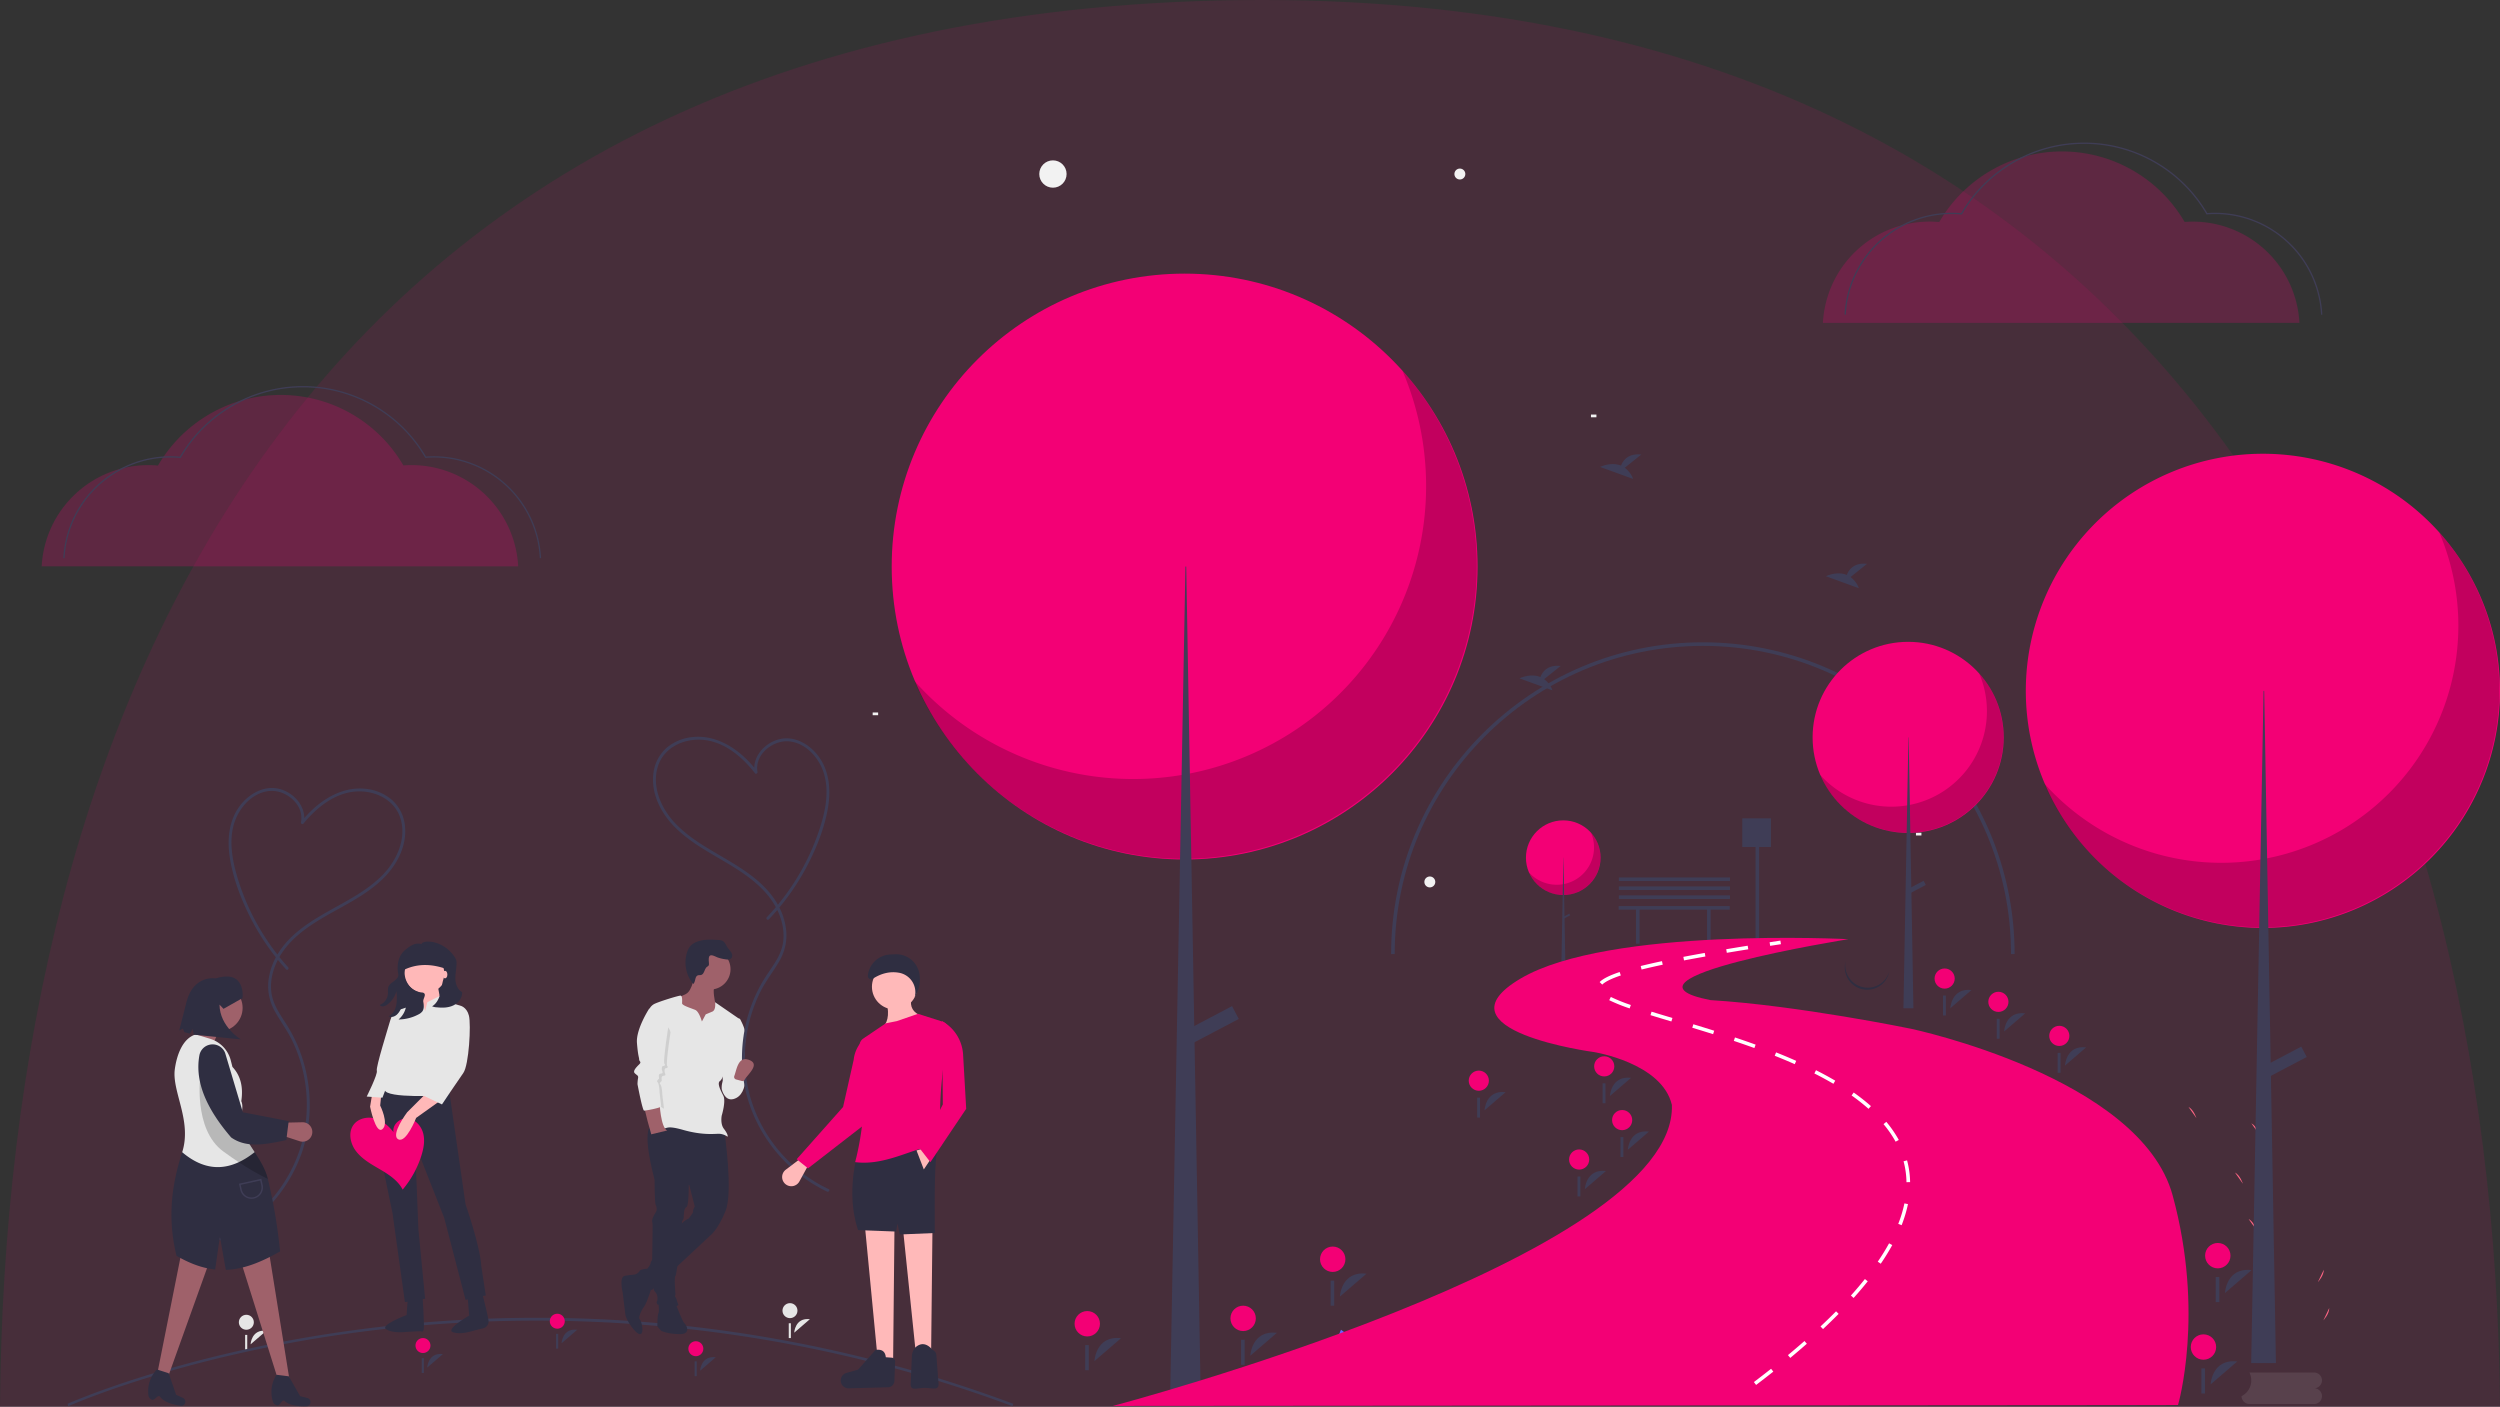 <svg xmlns="http://www.w3.org/2000/svg" xmlns:xlink="http://www.w3.org/1999/xlink" width="1920" height="1080.435" viewBox="0 0 1920 1080.435"><rect x="0" y="0" width="1920" height="1080.435" fill="#333333" stroke="none"/><defs><style>.a,.g,.q{fill:#f30075;}.a{opacity:0.104;}.b,.d{fill:#f2f2f2;}.c{fill:#6c63ff;}.d,.n{opacity:0.1;}.e{fill:#3f3d56;}.f{fill:#ff6584;}.h{opacity:0.2;}.i{fill:#fff;}.j{fill:#2f2e41;}.k{fill:#e6e6e6;}.l{fill:#9f616a;}.m{fill:#ffb8b8;}.o{fill:url(#a);}.p{fill:#ffb9b9;}.q{opacity:0.225;}.r{fill:none;stroke:#3f3d56;stroke-miterlimit:10;}</style><linearGradient id="a" x1="1.555" y1="0.802" x2="1.555" y2="-0.189" gradientUnits="objectBoundingBox"><stop offset="0" stop-color="#86007f"/><stop offset="0.2" stop-color="#0200f7"/><stop offset="0.4" stop-color="#02811a"/><stop offset="0.6" stop-color="#feff42"/><stop offset="0.8" stop-color="#ffa42b"/><stop offset="1" stop-color="#fa061c"/></linearGradient></defs><g transform="translate(0 -0.001)"><path class="a" d="M1045.854,123.7C323.728,132.115,97.1,669.584,93.025,1204.045h1920C2008.953,669.584,1767.978,115.294,1045.854,123.7Z" transform="translate(-93.025 -123.609)"/><g transform="translate(147 -102.313)"><circle class="b" cx="10.496" cy="10.496" r="10.496" transform="translate(651.156 225.472)"/><circle class="b" cx="4.198" cy="4.198" r="4.198" transform="translate(946.908 775.449)"/><circle class="b" cx="4.198" cy="4.198" r="4.198" transform="translate(1489.941 573.931)"/><circle class="b" cx="4.198" cy="4.198" r="4.198" transform="translate(831.546 534.047)"/><circle class="b" cx="4.198" cy="4.198" r="4.198" transform="translate(969.981 231.77)"/><rect class="b" width="4.198" height="2.099" transform="translate(523.214 649.5)"/><rect class="b" width="4.198" height="2.099" transform="translate(1324.462 741.863)"/><rect class="b" width="4.198" height="2.099" transform="translate(1074.858 420.693)"/><rect class="c" width="7.387" height="291.789" transform="translate(1146.804 889.089)"/><path class="c" d="M678.338,705.173c4.229,15.634,18.716,25.317,18.716,25.317s7.629-15.665,3.4-31.3-18.715-25.316-18.715-25.316S674.109,689.539,678.338,705.173Z" transform="translate(201.142 449.677)"/><path class="c" d="M695.816,693.6c11.605,11.3,13.023,28.664,13.023,28.664s-17.4-.95-29-12.247-13.023-28.663-13.023-28.663S684.211,682.3,695.816,693.6Z" transform="translate(189.888 457.893)"/><path class="d" d="M1064.811,701.615a6.04,6.04,0,1,0,0-12.081h-49.666a13.507,13.507,0,0,1-6.04,18.121,6.04,6.04,0,0,0,6.04,6.041h49.666a6.04,6.04,0,1,0,0-12.081Z" transform="translate(565.415 466.889)"/><path class="e" d="M1025.214,698.375c.849,32.941-19.077,24.545-43.234,24.545s-44.082,4.2-44.245-24.545c-.08-14.154,19.727-17.233,43.883-17.233S1024.849,684.225,1025.214,698.375Z" transform="translate(486.969 457.666)"/><path class="f" d="M979.844,645.477c.348-.061.692-.156,1.036-.244a7.567,7.567,0,0,0-3.285.317A9.168,9.168,0,0,0,979.844,645.477Z" transform="translate(530.78 418.132)"/><path class="f" d="M989.832,647.98c.239.453.429.932.694,1.37a4.607,4.607,0,0,0,1.5,1.516,4.618,4.618,0,0,1,1.2.841,2.739,2.739,0,0,1,.395,2.067,6.178,6.178,0,0,1-.807,2.615,3.3,3.3,0,0,1-2.057,1.518,9.255,9.255,0,0,1-10.068,12.729c-.266.176-.655.285-.934.438a21.187,21.187,0,0,0-3.3,2.094,8.451,8.451,0,0,0-1.408,1.462c.056.059.138.089.187.156a3.336,3.336,0,0,1,.525,1.378,28.949,28.949,0,0,0,.212,5.964,10.131,10.131,0,0,1-.383,2.643,1.269,1.269,0,0,1-.3.956q-.186.533-.407,1.056c.056.059.111.119.167.173a2.105,2.105,0,0,1,.588,1.934,4.258,4.258,0,0,0-.19.857,2.751,2.751,0,0,0,.309,1.019c.013.034.014.071.027.1,1.344-.209,2.689-.412,4.04-.565a19.881,19.881,0,0,1,2.005-.132,1.384,1.384,0,0,1-.085-.427,4.2,4.2,0,0,1,.191-.858,2.1,2.1,0,0,0-.588-1.934c-.056-.054-.111-.114-.167-.173q.222-.524.407-1.056a1.269,1.269,0,0,0,.3-.956,10.117,10.117,0,0,0,.384-2.643,28.933,28.933,0,0,1-.213-5.964,3.333,3.333,0,0,0-.525-1.378c-.049-.066-.131-.1-.187-.156a8.453,8.453,0,0,1,1.409-1.462,21.2,21.2,0,0,1,3.3-2.095c.279-.153.668-.263.934-.438a9.388,9.388,0,0,0,10.068-12.729,3.3,3.3,0,0,0,2.057-1.518,6.181,6.181,0,0,0,.807-2.615,2.739,2.739,0,0,0-.4-2.067,4.615,4.615,0,0,0-1.2-.841,4.6,4.6,0,0,1-1.5-1.516c-.266-.438-.456-.917-.694-1.37a5.081,5.081,0,0,0-4.39-2.909,19.01,19.01,0,0,0-2.611.521,7.932,7.932,0,0,1-1.455.1A5.867,5.867,0,0,1,989.832,647.98Z" transform="translate(527.794 418.018)"/><path class="f" d="M989.694,693.077c.1.1.206.194.312.286-.077-.113-.163-.222-.232-.338Z" transform="translate(544.079 470.726)"/><path class="f" d="M1037.038,661.391s4.6-4.785,4.51-9.478" transform="translate(596.117 425.539)"/><path class="f" d="M1017.747,641.924s-1.921-6.354-6.059-8.571" transform="translate(568.254 405.138)"/><path class="f" d="M995.747,600.924s-1.921-6.354-6.059-8.571" transform="translate(544.073 360.074)"/><path class="f" d="M1021.747,655.924s-1.921-6.354-6.058-8.571" transform="translate(572.651 420.526)"/><path class="f" d="M1018.747,606.924s-1.921-6.354-6.058-8.571" transform="translate(569.353 366.668)"/><path class="f" d="M1012.747,624.924s-1.921-6.354-6.059-8.57" transform="translate(562.759 386.453)"/><path class="f" d="M1039.038,675.391s4.6-4.785,4.51-9.477" transform="translate(598.316 440.927)"/><path class="e" d="M485.727,348.37H400.416v2.752h13.3v26.143h2.752V351.122h51.821v26.143h2.752V351.122h14.681Z" transform="translate(695.711 449.825)"/><path class="e" d="M490.525,300.014H468.509v22.015h10.206v74.183h2.752V322.029h9.057Z" transform="translate(722.561 430.758)"/><rect class="e" width="85.311" height="2.752" transform="translate(1096.295 789.961)"/><rect class="e" width="85.311" height="2.752" transform="translate(1096.295 783.082)"/><rect class="e" width="85.311" height="2.752" transform="translate(1096.295 776.202)"/><path class="e" d="M910.994,581.089h-2.752c0-130.5-106.17-236.67-236.67-236.67S434.9,450.588,434.9,581.089H432.15c0-132.018,107.4-239.422,239.422-239.422S910.994,449.071,910.994,581.089Z" transform="translate(489.227 253.934)"/><circle class="g" cx="224.974" cy="224.974" r="224.974" transform="translate(537.824 312.46)"/><path class="h" d="M544.454,192.179A224.992,224.992,0,0,1,169.581,430.285,224.993,224.993,0,1,0,544.454,192.179Z" transform="translate(385.694 194.989)"/><path class="e" d="M165.116,161.352h.618l11.125,637.839H153.373Z" transform="translate(598.3 376.082)"/><rect class="e" width="11.125" height="42.028" transform="translate(799.196 875.018) rotate(62.234)"/><path class="g" d="M182.088,0A182.088,182.088,0,1,1,0,182.088,182.088,182.088,0,0,1,182.088,0Z" transform="translate(1408.825 450.793)"/><path class="h" d="M1095.29,281.178A182.1,182.1,0,0,1,791.878,473.894,182.1,182.1,0,1,0,1095.29,281.178Z" transform="translate(631.07 230.082)"/><path class="e" d="M758.322,229.806h.5l9,516.248H748.819Z" transform="translate(833.089 403.075)"/><rect class="e" width="9.004" height="34.016" transform="translate(1620.372 906.112) rotate(62.234)"/><circle class="g" cx="28.665" cy="28.665" r="28.665" transform="translate(1024.924 732.349)"/><path class="h" d="M555.773,446.57a28.667,28.667,0,0,1-47.764,30.338,28.667,28.667,0,1,0,47.764-30.338Z" transform="translate(519.139 295.298)"/><path class="e" d="M370.387,321.7h.078l1.418,81.269h-2.992Z" transform="translate(683.281 439.31)"/><rect class="e" width="1.417" height="5.355" transform="translate(1058.225 804.028) rotate(62.234)"/><circle class="g" cx="73.384" cy="73.384" r="73.384" transform="translate(1245.081 595.241)"/><path class="h" d="M790.674,358.887a73.39,73.39,0,0,1-122.28,77.668,73.391,73.391,0,1,0,122.28-77.668Z" transform="translate(582.38 260.723)"/><path class="e" d="M561.107,255.443h.2l3.63,208.057h-7.662Z" transform="translate(757.562 413.183)"/><rect class="e" width="3.629" height="13.709" transform="translate(1330.339 778.744) rotate(62.234)"/><path class="e" d="M354.588,739.665s.95-19.91,20.429-17.6" transform="translate(458.643 403.855)"/><circle class="g" cx="9.749" cy="9.749" r="9.749" transform="translate(797.979 1105.075)"/><rect class="e" width="2.752" height="19.264" transform="translate(806.141 1131.241)"/><path class="e" d="M403.931,707.1s.95-19.91,20.429-17.6" transform="translate(478.1 391.015)"/><circle class="g" cx="9.749" cy="9.749" r="9.749" transform="translate(866.778 1059.667)"/><rect class="e" width="2.752" height="19.264" transform="translate(874.941 1085.833)"/><path class="e" d="M552.67,595.579s.755-15.814,16.226-13.975" transform="translate(536.749 348.484)"/><circle class="g" cx="7.743" cy="7.743" r="7.743" transform="translate(1077.304 913.528)"/><rect class="e" width="2.186" height="15.3" transform="translate(1083.788 934.31)"/><path class="e" d="M769.78,560.052s.755-15.814,16.226-13.975" transform="translate(622.357 334.476)"/><circle class="g" cx="7.743" cy="7.743" r="7.743" transform="translate(1380.021 863.993)"/><rect class="e" width="2.186" height="15.3" transform="translate(1386.505 884.775)"/><path class="e" d="M562.539,625.185s.755-15.814,16.226-13.976" transform="translate(540.64 360.158)"/><circle class="g" cx="7.743" cy="7.743" r="7.743" transform="translate(1091.064 954.807)"/><rect class="e" width="2.186" height="15.3" transform="translate(1097.547 975.59)"/><path class="e" d="M538.854,646.9s.755-15.814,16.226-13.976" transform="translate(531.301 368.719)"/><circle class="g" cx="7.743" cy="7.743" r="7.743" transform="translate(1058.04 985.079)"/><rect class="e" width="2.186" height="15.3" transform="translate(1064.524 1005.861)"/><path class="e" d="M803.333,578.8s.755-15.814,16.226-13.975" transform="translate(635.587 341.869)"/><circle class="g" cx="7.743" cy="7.743" r="7.743" transform="translate(1426.805 890.136)"/><rect class="e" width="2.186" height="15.3" transform="translate(1433.289 910.918)"/><path class="e" d="M483.59,603.474s.755-15.814,16.226-13.976" transform="translate(509.51 351.597)"/><circle class="g" cx="7.743" cy="7.743" r="7.743" transform="translate(980.985 924.536)"/><rect class="e" width="2.186" height="15.3" transform="translate(987.468 945.318)"/><path class="e" d="M740.174,547.223s.754-15.814,16.226-13.975" transform="translate(610.683 329.417)"/><circle class="g" cx="7.743" cy="7.743" r="7.743" transform="translate(1338.742 846.104)"/><rect class="e" width="2.186" height="15.3" transform="translate(1345.225 866.887)"/><path class="e" d="M268.731,742.625s.95-19.91,20.429-17.6" transform="translate(424.789 405.023)"/><circle class="g" cx="9.749" cy="9.749" r="9.749" transform="translate(678.267 1109.203)"/><rect class="e" width="2.752" height="19.264" transform="translate(686.43 1135.369)"/><path class="e" d="M891.441,705.125s.95-19.91,20.429-17.6" transform="translate(670.329 390.236)"/><circle class="g" cx="9.749" cy="9.749" r="9.749" transform="translate(1546.516 1056.915)"/><rect class="e" width="2.752" height="19.264" transform="translate(1554.679 1083.081)"/><path class="e" d="M883.546,755.454s.95-19.91,20.429-17.6" transform="translate(667.216 410.082)"/><circle class="g" cx="9.749" cy="9.749" r="9.749" transform="translate(1535.508 1127.091)"/><rect class="e" width="2.752" height="19.264" transform="translate(1543.671 1153.257)"/><path class="g" d="M280.091,862.739S713.528,748.532,709.4,631.573c-7.568-32.336-59.855-40.592-59.855-40.592s-123.839-16.512-56.416-56.416,251.806-30.272,251.806-30.272-189.886,30.272-105.951,46.784c67.424,4.128,154.111,22.016,154.111,22.016s176.127,37.152,200.895,127.967,4.128,160.991,4.128,160.991Z" transform="translate(427.606 319.319)"/><path class="i" d="M667.161,846.127l-1.683-2.222c4.506-3.412,8.943-6.845,13.19-10.2l1.729,2.187C676.135,839.259,671.681,842.7,667.161,846.127Zm26.245-20.774-1.781-2.146c4.361-3.623,8.626-7.264,12.675-10.821l1.841,2.094C702.073,818.055,697.788,821.713,693.406,825.353Zm25.142-22.127-1.909-2.034c4.163-3.9,8.175-7.812,11.928-11.617l1.985,1.958C726.775,795.363,722.735,799.3,718.548,803.226Zm23.506-23.9-2.075-1.863c3.823-4.259,7.44-8.525,10.749-12.678l2.181,1.737C749.566,770.719,745.914,775.027,742.054,779.327ZM762.9,753.02l-2.3-1.571c3.242-4.751,6.167-9.493,8.693-14.1l2.446,1.343C769.168,743.376,766.2,748.2,762.9,753.02Zm16.034-29.579-2.6-1.019a96.68,96.68,0,0,0,4.734-15.742l2.731.561a99.315,99.315,0,0,1-4.871,16.2Zm3.723-33.04a65.687,65.687,0,0,0-2.242-16.044l2.693-.727a68.563,68.563,0,0,1,2.338,16.725Zm-8.343-31.1a84.11,84.11,0,0,0-9.281-13.474l2.138-1.789a86.848,86.848,0,0,1,9.588,13.924Zm-20.8-25.243a151.1,151.1,0,0,0-13-10.245l1.609-2.277a153.54,153.54,0,0,1,13.243,10.436Zm-26.978-19.219c-4.562-2.681-9.482-5.357-14.623-7.952l1.255-2.489c5.195,2.621,10.167,5.325,14.78,8.036Zm-29.694-15.079c-4.854-2.157-10.024-4.327-15.367-6.453l1.032-2.59c5.376,2.138,10.58,4.323,15.468,6.494Zm-31-12.38c-4.969-1.8-10.28-3.651-15.785-5.5l.885-2.644c5.527,1.853,10.86,3.709,15.851,5.517Zm-31.695-10.662c-4.859-1.533-10.091-3.147-15.994-4.935l.809-2.669c5.913,1.791,11.155,3.408,16.024,4.943Zm-32.04-9.751c-5.641-1.687-11.02-3.3-16.055-4.85l.821-2.666c5.028,1.551,10.4,3.16,16.033,4.845ZM570.059,556.95a132.549,132.549,0,0,1-15.706-6.322l1.254-2.492a129.328,129.328,0,0,0,15.364,6.178ZM549,538.67l-1.988-1.955c2.542-2.583,7.571-5.11,15.373-7.727l.886,2.644C556,534.07,551.2,536.44,549,538.67Zm30.224-11.581-.674-2.707c4.823-1.2,10.317-2.458,16.33-3.735l.579,2.729C589.478,524.645,584.016,525.9,579.224,527.089Zm32.585-7-.523-2.74c5.138-.982,10.672-2,16.448-3.023l.487,2.745c-5.765,1.023-11.286,2.037-16.413,3.017Zm32.863-5.849-.46-2.751q7.882-1.321,16.5-2.7l.441,2.753Q652.542,512.923,644.672,514.242Z" transform="translate(534.518 319.832)"/><path class="i" d="M641.052,510l-.427-2.756q4.067-.629,8.276-1.27l.419,2.756Q645.112,509.375,641.052,510Z" transform="translate(571.43 318.723)"/><path class="e" d="M690.547,308.622l12.667-10.131c-9.84-1.086-13.884,4.281-15.538,8.529-7.688-3.192-16.057.991-16.057.991l25.344,9.2a19.179,19.179,0,0,0-6.416-8.59Z" transform="translate(583.651 236.854)"/><path class="e" d="M521.794,364.873l12.667-10.131c-9.84-1.086-13.884,4.281-15.538,8.529-7.687-3.192-16.056.991-16.056.991l25.344,9.2a19.177,19.177,0,0,0-6.416-8.59Z" transform="translate(517.11 259.033)"/><path class="e" d="M566.2,248.423l12.667-10.131c-9.84-1.086-13.884,4.281-15.538,8.529-7.688-3.192-16.057.991-16.057.991l25.344,9.2a19.179,19.179,0,0,0-6.416-8.59Z" transform="translate(534.621 213.117)"/><path class="j" d="M695.708,537.213A17.246,17.246,0,0,1,682.7,517.285c-.074.262-.145.526-.208.795a17.245,17.245,0,0,0,33.577,7.889c.063-.268.118-.536.167-.8A17.245,17.245,0,0,1,695.708,537.213Z" transform="translate(587.755 323.181)"/></g><g transform="translate(71 565.836)"><path class="k" d="M314.181,705.529s.561-11.753,12.06-10.387" transform="translate(-192.738 -238.919)"/><circle class="k" cx="5.755" cy="5.755" r="5.755" transform="translate(112.439 443.916)"/><rect class="k" width="1.625" height="11.372" transform="translate(117.258 459.362)"/><path class="k" d="M828.181,694.529s.561-11.753,12.06-10.387" transform="translate(-289.234 -236.854)"/><circle class="k" cx="5.755" cy="5.755" r="5.755" transform="translate(529.944 434.981)"/><rect class="k" width="1.625" height="11.372" transform="translate(534.762 450.427)"/><path class="e" d="M890.5,750.81c-205.416-76.621-391.682-72.539-511.767-55.622-130.1,18.327-212.65,55.233-213.469,55.6l-.6-1.836c.821-.371,83.568-37.364,213.869-55.72a1045.122,1045.122,0,0,1,512.468,55.7Z" transform="translate(-183.8 -236.646)"/><path class="e" d="M739.181,730.529s.561-11.753,12.06-10.387" transform="translate(-272.525 -243.612)"/><circle class="g" cx="5.755" cy="5.755" r="5.755" transform="translate(457.652 464.223)"/><rect class="e" width="1.625" height="11.372" transform="translate(462.471 479.669)"/><path class="e" d="M337.487,319.638a179.589,179.589,0,0,1-39.687-71.43c-3.888-13.788-6.165-29.465-.339-43.069,4.506-10.521,14.111-20.041,26.016-20.922,12.564-.93,26.512,10.7,23.821,24.009-.2.994,1.108,2.042,1.883,1.1,10.057-12.275,23.881-23.582,40.355-24.691,14.673-.987,30.087,6.345,34.361,21.251,4.452,15.525-3.229,31.95-13.986,42.929-11.932,12.178-27.465,19.775-42.126,28.069-14.425,8.161-29.1,17.584-37.968,32.01a50.868,50.868,0,0,0-7.609,22.086,39.542,39.542,0,0,0,5.255,22.837c4.168,7.507,9.322,14.351,13.085,22.1a111.879,111.879,0,0,1,8.392,24.019,113.381,113.381,0,0,1,.073,50.28c-6.916,30.17-27.1,56.723-53.952,72a111.033,111.033,0,0,1-10,5.025c-1.323.585-.178,2.527,1.137,1.945a115.705,115.705,0,0,0,61.586-66.64c11.362-32.255,7.006-69.42-11.17-98.334-4.757-7.568-10.252-14.906-11.819-23.922-1.435-8.262.332-16.88,3.821-24.417,7.471-16.141,22.278-26.633,37.235-35.292s30.927-16.155,43.6-28.162c11.281-10.689,19.6-25.942,17.65-41.92a30.684,30.684,0,0,0-9.58-19.081,36.1,36.1,0,0,0-19.3-8.7c-15.969-2.251-30.938,5.325-42.32,16.035a94.658,94.658,0,0,0-8.319,8.982l1.883,1.1c2.429-12.009-7.117-23.041-18.294-26.078-12.156-3.3-24.206,3.8-31.21,13.437-8.749,12.034-9.465,27.465-6.907,41.654,2.653,14.719,8.145,29.129,14.817,42.473a182.84,182.84,0,0,0,28.019,40.921c.975,1.077,2.564-.52,1.593-1.593Z" transform="translate(-187.162 -142.591)"/><path class="l" d="M177.179,584.47l-8.04,2.282L137.551,486.159l23.18-4Z" transform="translate(-25.823 -90.519)"/><path class="l" d="M68.331,584.609l-7.95-1.7L80.948,479.822l22.364,7.286Z" transform="translate(-11.336 -90.079)"/><path class="j" d="M338.109,760.239c2.2,1,4.045-5.222,5.9-3.4,5.194,5.1,17.654,3.96,17.654,3.96a3.247,3.247,0,0,0,2.046-4.231h0a3.247,3.247,0,0,0-2.253-2.01l-5.524-1.381-8.673-15.253-9.452-1.2-.239.39a24.372,24.372,0,0,0-2.612,19.928C335.746,759.568,336.816,759.649,338.109,760.239Z" transform="translate(-196.442 -246.747)"/><path class="j" d="M220.006,754.855c1.981,1.39,4.932-4.395,6.424-2.261,4.174,5.967,16.633,7.12,16.633,7.12a3.247,3.247,0,0,0,2.785-3.786h0A3.247,3.247,0,0,0,244,753.54l-5.178-2.367-5.74-16.581-9.074-2.9-.306.34a24.371,24.371,0,0,0-6.21,19.115C217.8,753.764,218.842,754.038,220.006,754.855Z" transform="translate(-174.558 -245.8)"/><path class="j" d="M303.259,526.249c4.233,6.51,8.337,13.086,10.152,20.568a413.95,413.95,0,0,1,9.382,55.654c-14.709,8.439-27.469,13.283-39.935,14.118-.58.039-1.158.066-1.737.087l-4.544-25.654-3.625,25.371c-1.795-.191-3.593-.463-5.4-.827-7.814-1.567-15.77-4.77-24.272-9.688a129.735,129.735,0,0,1-3.8-37.112c.7-16.7,4.475-31,8.132-42.484Z" transform="translate(-178.693 -207.232)"/><path class="l" d="M274.97,426.108l-19.982-6.794c7.229-7.077,10.181-14.846,7.194-23.579l22.38,4C279.251,409.967,272.3,416.13,274.97,426.108Z" transform="translate(-181.626 -182.73)"/><path class="k" d="M303.8,505.349c-18.177,14.459-36.682,16.126-55.644.033,7.644-24-7.951-46.568-5.679-63.6,1.417-10.629,5.838-23.795,16.117-26.856l11.04,3.373A23.386,23.386,0,0,1,285.45,434.81l1.306,5.083c6.321,6.724,8.428,15.56,6.786,26.288,1.386,3.044.75,6.883.114,10.728-.6,3.657-1.2,7.32-.068,10.3,2.444,6.41,6.381,12.248,10.212,18.14" transform="translate(-179.234 -186.332)"/><circle class="l" cx="17.984" cy="17.984" r="17.984" transform="translate(79.357 190.226)"/><path class="l" d="M357.623,512.532l-12.6-4.124.919-10.109,13.833-.307a7.456,7.456,0,0,1,7.53,8.617h0a7.456,7.456,0,0,1-9.684,5.923Z" transform="translate(-198.529 -201.927)"/><path class="h" d="M318.4,533.03c-5.208-2.442-17.06-8.6-34.182-21.075-23.579-17.185-17.582-59.146-17.582-59.146l31.467,31.212c-.6,3.657-1.2,7.32-.068,10.3C303.184,507.815,314.945,518.776,318.4,533.03Z" transform="translate(-183.685 -193.445)"/><path class="j" d="M332.365,497.82c-17.06,3.78-31.018,6.046-42.362-2-17.991-20.924-28.216-41.929-24.389-63.082a10.256,10.256,0,0,1,7.444-8.032h0a10.317,10.317,0,0,1,12.309,6.224l13.592,45.554,35.21,6.815Z" transform="translate(-183.471 -188.102)"/><path class="e" d="M312.831,566.831a8.818,8.818,0,0,1-8.592-6.894l-1.047-4.713,17.186-3.818,1.047,4.712a8.8,8.8,0,0,1-6.684,10.5h0A8.814,8.814,0,0,1,312.831,566.831Zm-8.284-10.744.8,3.6a7.667,7.667,0,1,0,14.968-3.326l-.8-3.6Z" transform="translate(-190.675 -211.955)"/><path class="j" d="M295.337,376.745s2.887-22.468-20.669-15.1c0,0-16.824-3.087-22.341,17.957l-5.587,22.059,2.723-1.482,1.269,2.775,4.412,1.117,1.888-3.747.913,4.551,36.136,3.6s-16.184-9.571-16.441-26.726l3.083,3.258Z" transform="translate(-180.077 -176.052)"/><path class="j" d="M290.65,213.266h40.225L326.1,255.54l-35.453-.88Z" transform="translate(-54.565 -40.037)"/><path class="j" d="M439.416,464.13c-12.078,4.314-4.314,47.45-4.314,47.45l10.353,50.038,9.49,68.155,15.529-2.588L465.3,573.7l-2.588-65.567,22.431,56.94,16.392,62.979,15.529-3.451-3.451-22.431c-.863-15.529-12.078-47.45-12.078-47.45l-12.941-89.724Z" transform="translate(-214.978 -195.57)"/><path class="j" d="M526.926,655.648s5.83,22.454,5.68,25.038l0,.077a5.5,5.5,0,0,1-4.259,4.955c-2.477.587-5.749,1.379-7.5,1.876-1.66.471-9.776,3.135-15.705,1.064s12.55-12.755,12.55-12.755l-1.727-21Z" transform="translate(-228.367 -231.386)"/><path class="j" d="M470.179,661.885s1.494,22.4.854,24.91-2.1,1.245-2.1,1.245-7.889.266-11.059.533c-1.719.145-10.195,1.209-15.619-1.957s15.619-10.984,15.619-10.984l1.455-20.079Z" transform="translate(-216.615 -231.507)"/><circle class="m" cx="16.392" cy="16.392" r="16.392" transform="translate(239.104 164.17)"/><path class="m" d="M308.175,235.7l3.451,24.157,14.666-6.9-3.451-18.98Z" transform="translate(-57.855 -43.926)"/><path class="k" d="M471.163,385.863l-2.887-4.677L465.124,385l-13.8,4.314-3.451,20.705c-.863,5.176,1.725,14.666,1.725,14.666s-9.49,18.98-8.627,25.882,44.862,4.314,44.862,4.314l12.941-69.018-11.215-3.451L484.1,378.1l-10.353,5.176-1.725,6.9Z" transform="translate(-216.53 -179.419)"/><path class="j" d="M494.369,339.31h0a5.1,5.1,0,0,0-5.1-5.1H464.688a6.454,6.454,0,0,0-6.454,6.454v9.909c11.777-5.965,23.869-4.916,36.134,0Z" transform="translate(-219.782 -171.18)"/><path class="g" d="M428.819,531.9c-5.944-3.481-11.976-7.2-16.1-12.718-4.31-5.759-6.007-14.26-1.748-20.057,3.578-4.87,10.509-6.447,16.344-4.877s10.651,5.764,14.356,10.538c-1.112-5.786,5.091-11.2,10.946-10.55s10.442,5.89,11.874,11.6.268,11.767-1.547,17.371A77,77,0,0,1,448.7,548.9a25.11,25.11,0,0,0-3.293-4.84C440.892,538.857,434.762,535.383,428.819,531.9Z" transform="translate(-210.445 -201.115)"/><path class="m" d="M474.923,470.5l-14.666,14.666s-12.941,17.255-6.9,20.705,13.8-16.392,13.8-16.392l18.117-12.941Z" transform="translate(-218.564 -196.767)"/><path class="m" d="M435.8,471.366l-.863,8.627s6.9,13.8,1.725,18.117-9.49-17.255-9.49-17.255L428.9,470.5Z" transform="translate(-213.951 -196.767)"/><path class="k" d="M496.537,410.951l-4.314,25.019-17.254,19.843,16.392,7.765s12.078-18.117,16.392-24.156,6.039-37.1,4.314-44-6.9-7.765-6.9-7.765l-2.588,1.725Z" transform="translate(-222.923 -181.214)"/><path class="k" d="M449.868,422.964l-6.9,18.117-6.9,18.117-12.078-.863s8.627-17.255,7.765-19.843,8.627-32.784,10.353-38.823,6.039-7.765,6.039-7.765l6.9,1.725Z" transform="translate(-213.352 -182.011)"/><path class="j" d="M492.889,376.139c-3.866,1.876-8.357,1.98-12.628,1.509a9.878,9.878,0,0,1-3.763-.8c3.4-1.972,5.243-5.83,6.329-9.61a40.547,40.547,0,0,0,1.236-6,30.562,30.562,0,0,1,1.109-5.161,15.229,15.229,0,1,0-29.775-4.519,16.322,16.322,0,0,0,2.718,8.369,14.117,14.117,0,0,0,10.752,6.337,2.379,2.379,0,0,1,1.6.686c1.435,1.44-1.071,4.339-.737,6.344.422,2.536.777,5.381-.726,7.466a8.572,8.572,0,0,1-3.107,2.393,33.092,33.092,0,0,1-15.146,3.814,16.986,16.986,0,0,0,5.761-10,16.3,16.3,0,0,0-2.045-11.11,30.072,30.072,0,0,1-1.449,11.413,13.15,13.15,0,0,1-3.621,6.034c-1.808,1.541-4.159,2.3-6.293,1.254a10.617,10.617,0,0,0,4.888-5.383,18.543,18.543,0,0,0,1.345-7.251,29.7,29.7,0,0,0-.275-6.639,18.3,18.3,0,0,1-6.824,10.125,7.268,7.268,0,0,1-3.077,1.465,3.061,3.061,0,0,1-2.953-1.039,9.945,9.945,0,0,0,6.345-8.356c.155-1.953-.267-4.013.5-5.815.8-1.873,2.677-3,4.3-4.223s3.592-3.151,3.182-5.145c-1.26-6.135-.258-13.08,4.091-17.586a23.539,23.539,0,0,1,2.639-2.285,20.2,20.2,0,0,1,5.22-3.109,8.7,8.7,0,0,1,5.969-.19c.163-1.045.441-1,1.292-1.344a9.123,9.123,0,0,1,3.476-.639c8.231.076,16.045,4.922,20.541,11.81a9.244,9.244,0,0,1,1.322,2.736,9.112,9.112,0,0,1,.2,2.4c-.075,3.943-1.031,7.845-.916,11.787s1.723,8.2,5.18,10.1C499.827,370.269,496.755,374.264,492.889,376.139Z" transform="translate(-215.645 -169.853)"/><ellipse class="m" cx="1.808" cy="2.892" rx="1.808" ry="2.892" transform="translate(268.962 179.745)"/><path class="e" d="M608.181,704.529s.561-11.753,12.06-10.387" transform="translate(-247.932 -238.731)"/><circle class="g" cx="5.755" cy="5.755" r="5.755" transform="translate(351.245 443.104)"/><rect class="e" width="1.625" height="11.372" transform="translate(356.064 458.55)"/><path class="e" d="M481.181,727.529s.561-11.753,12.06-10.387" transform="translate(-224.09 -243.049)"/><circle class="g" cx="5.755" cy="5.755" r="5.755" transform="translate(248.087 461.786)"/><rect class="e" width="1.625" height="11.372" transform="translate(252.906 477.232)"/><path class="j" d="M688.582,650.039s-3.8,13.1-6.341,16.486-4.65,8.877-3.382,9.723,3.8,10.991.423,11.414-10.991-10.991-11.414-14.8-2.114-17.332-2.114-17.332-2.959-11.836,1.691-12.682,11.836-1.268,11.836-1.268Z" transform="translate(-258.566 -228.885)"/><path class="j" d="M712.706,669.167s5.5,14.373,6.764,15.218,5.918,8.455-3.382,8.455-14.373-2.536-14.373-2.536l-2.959-3.382s0-8.877.845-10.146,0-7.609,0-7.609Z" transform="translate(-264.936 -234.063)"/><path class="j" d="M746.4,505.9s6.764,45.655.845,60.45-11.836,19.023-11.836,19.023L690.6,627.221s-13.95-7.186-12.682-11.836c0,0,2.959-1.691,3.382-2.959s5.918-1.691,5.918-1.691,2.536-2.959,2.536-4.65,21.982-31.7,29.168-33.818c0,0,3.8-4.65,3.382-5.5s1.268-3.8,1.268-3.8l-4.227-16.486-26.632-4.227s-10.991-38.891-1.691-41.85S746.4,505.9,746.4,505.9Z" transform="translate(-261.009 -202.262)"/><path class="j" d="M696.564,543.744l-.845,6.764s0,17.755.845,19.445,1.268,4.227,0,5.918-3.382,5.918-2.536,7.609-1.691,49.459,1.691,52.841,2.114,7.609,1.691,8.032.423,2.114.423,2.114,17.332,2.959,16.064,0-1.268-4.65-2.114-5.5,0-2.114,0-2.114-1.268-13.527,0-14.373,5.073-41.427,5.073-41.85,1.268-1.268,1.268-2.959,0-7.186,2.114-8.032,1.691-21.559,1.691-21.559Z" transform="translate(-264.012 -210.517)"/><path class="l" d="M730.628,357.95s-1.691,12.682-6.764,15.218-8.455,3.8-8.455,3.8l4.227,14.8,1.691,12.682h19.445L751.342,396l-3.382-13.95-1.691-2.536s-2.114-9.3-.423-12.259S730.628,357.95,730.628,357.95Z" transform="translate(-268.063 -175.637)"/><path class="k" d="M734.494,392.62l-2.959,5.5s-2.114-7.609-5.073-8.877-10.146-3.382-10.146-5.073.423-5.918-1.268-5.918-18.177,5.073-20.714,6.764-2.959,3.382-2.959,3.382l4.65,48.614s-6.764,22.827-4.65,31.7,3.8,10.145,8.877,11.414,2.114-2.959,16.909,1.268,24.1,2.959,27.477,2.959a11.829,11.829,0,0,1,6.341,2.114c.845.423.423-2.114-2.536-5.918s-1.691-10.145-1.691-10.145,3.382-10.991,1.268-15.218-5.073-9.723-2.536-11.414S751.4,429.4,751.4,429.4l9.3-32.973-19.023-13.1s.845,5.918-2.114,7.186S734.494,392.62,734.494,392.62Z" transform="translate(-263.474 -179.447)"/><path class="k" d="M771.06,400.105H773.6s4.227,7.186,4.227,12.259-2.114,33.818-2.114,33.818l-12.259,12.682-2.959-9.723-.845-21.559Z" transform="translate(-276.367 -183.551)"/><path class="k" d="M764.286,454.992s13.95-3.8,13.527,2.114-2.536,13.1-9.3,14.8-8.877-7.609-8.877-7.609S758.79,455.838,764.286,454.992Z" transform="translate(-276.356 -193.629)"/><path class="l" d="M698.181,479.21s.845,19.445,5.918,21.559l-12.259,2.959s-5.918-20.291-5.073-21.136S698.181,479.21,698.181,479.21Z" transform="translate(-262.67 -198.402)"/><path class="n" d="M693.643,396.835l-2.748-4.016s-10.146,15.641-9.3,26.209,1.691,10.991,1.691,12.682,2.114,1.691,0,3.8-5.073,5.073-3.382,6.764,2.959,1.691,2.536,3.8a27.948,27.948,0,0,0-.423,4.65s3.593,6.975,4.861,6.975,13.316,11.2,13.316,9.934-1.268-10.145-1.268-11.414-.423-5.5-1.268-6.764-.845-.845,0-2.114.845,0,.845-1.268-.423-2.959.845-3.382,2.536,0,1.691-2.114,0-3.8.423-3.8,2.536-.423,1.268-1.691,2.536-25.786,2.536-25.786S704.634,403.176,693.643,396.835Z" transform="translate(-261.303 -182.183)"/><path class="k" d="M695.48,386.574l-7.186,3.382s-10.146,15.641-9.3,26.209,1.691,10.991,1.691,12.682,2.114,1.691,0,3.8-5.073,5.073-3.382,6.764,2.959,1.691,2.536,3.8a27.948,27.948,0,0,0-.423,4.65s3.8,20.291,5.073,20.291,13.1-2.114,13.1-3.382-1.268-10.145-1.268-11.414-.423-5.5-1.268-6.764-.845-.845,0-2.114.845,0,.845-1.268-.423-2.959.845-3.382,2.536,0,1.691-2.114,0-3.8.423-3.8,2.536-.423,1.268-1.691,2.536-25.786,2.536-25.786S706.471,392.915,695.48,386.574Z" transform="translate(-260.814 -181.01)"/><circle class="l" cx="15.641" cy="15.641" r="15.641" transform="translate(458.761 162.868)"/><path class="j" d="M750.085,339.015a30.812,30.812,0,0,0,6.013,1.419c1.54.24,3.343.363,4.426-.758,1.062-1.1.891-2.937.166-4.285a41.087,41.087,0,0,0-2.757-3.662c-1.37-1.978-2.178-4.6-4.368-5.6a8.036,8.036,0,0,0-2.843-.531c-5.683-.362-11.6-.689-16.863,1.486a12.41,12.41,0,0,0-5.09,3.621,13.512,13.512,0,0,0-2.035,3.945,25.745,25.745,0,0,0,4.632,24.721c1.918-1.728,1.084-5.722,3.511-6.6.8-.289,1.7-.088,2.512-.317,2.563-.719,2.435-4.68,4.569-6.272a4.076,4.076,0,0,0,1.215-1,2.483,2.483,0,0,0,.236-1.259c.016-1.484-.681-5.254.734-6.271C745.585,336.618,748.7,338.515,750.085,339.015Z" transform="translate(-269.935 -169.514)"/><path class="o" d="M790.248,288.193C779.637,275.951,793.264,291.672,790.248,288.193Z" transform="translate(-281.34 -161.65)"/><path class="e" d="M782.1,272.1a179.589,179.589,0,0,0,41.372-70.468c4.214-13.692,6.863-29.31,1.362-43.048-4.255-10.626-13.631-20.37-25.512-21.534-12.539-1.228-26.759,10.072-24.384,23.437.177,1-1.156,2.015-1.908,1.051-9.763-12.511-23.314-24.143-39.757-25.642-14.646-1.335-30.229,5.629-34.856,20.429-4.819,15.415,2.469,32.018,12.962,43.249,11.64,12.458,26.988,20.422,41.447,29.062,14.227,8.5,28.67,18.271,37.2,32.9a50.868,50.868,0,0,1,7.082,22.261,39.542,39.542,0,0,1-5.8,22.706c-4.345,7.406-9.66,14.126-13.607,21.786a111.875,111.875,0,0,0-8.96,23.813,113.38,113.38,0,0,0-1.267,50.264c6.2,30.326,25.741,57.351,52.227,73.26a111.047,111.047,0,0,0,9.873,5.261c1.309.616.118,2.53-1.183,1.918a115.705,115.705,0,0,1-59.986-68.084c-10.593-32.516-5.356-69.566,13.5-98.041,4.935-7.452,10.6-14.658,12.384-23.634,1.631-8.225.069-16.883-3.24-24.5-7.085-16.314-21.639-27.154-36.386-36.167s-30.535-16.885-42.918-29.19c-11.024-10.954-18.982-26.4-16.649-42.327a30.684,30.684,0,0,1,10.031-18.848,36.1,36.1,0,0,1,19.5-8.244c16.018-1.871,30.8,6.058,41.927,17.036a94.661,94.661,0,0,1,8.1,9.177l-1.908,1.051c-2.143-12.063,7.662-22.866,18.908-25.637,12.231-3.013,24.108,4.377,30.882,14.174,8.461,12.238,8.81,27.683,5.916,41.806-3,14.651-8.835,28.927-15.821,42.109a182.843,182.843,0,0,1-28.983,40.244c-1,1.053-2.551-.581-1.555-1.63Z" transform="translate(-264.174 -133.5)"/><path class="l" d="M777.378,455.1a1.772,1.772,0,0,0,2.038-.92c1.943-3.884,13.368-12.62,2.3-15.627-7.4-2.01-8.558,8.5-10.2,12.672a2.014,2.014,0,0,0,1.361,2.688Z" transform="translate(-278.568 -190.722)"/><path class="p" d="M819.221,551.669h0a7.062,7.062,0,0,0,10.812-1.964l7.448-13.646-5.633-4.669-12.279,9.3a7.062,7.062,0,0,0-.349,10.976Z" transform="translate(-287.092 -208.197)"/><path class="g" d="M830.523,511.272l8.7,7.014,47.417-36.755-2.806-63.971h0a25.835,25.835,0,0,0-9.552,17.453l-8.124,36.137Z" transform="translate(-289.673 -186.828)"/><path class="p" d="M776,558.641h11.784L788.9,455.39H765.335Z" transform="translate(-143.68 -85.492)"/><path class="p" d="M740.073,563.734h11.784l1.123-109.986-23.569-1.123Z" transform="translate(-136.936 -84.973)"/><path class="j" d="M887.538,584.769l29.18,1.122,1.122-6.173,1.683,8.417,26.935-1.122c0-27.292-.587-57.449,2.806-67.9l-62.288,6.173C882.071,546.432,881.467,566.464,887.538,584.769Z" transform="translate(-299.551 -205.893)"/><path class="j" d="M949.01,741.4h0c6.3,0,11.237,2.446,10.664-3.827l-1.632-21.21a4.636,4.636,0,0,0-2.912-4.142h0q-6.734-7.894-13.468-1.683h0a11.175,11.175,0,0,0-2.433,6.394L938.316,738C938,744.119,942.879,741.4,949.01,741.4Z" transform="translate(-309.907 -241.316)"/><path class="j" d="M879.073,742.685l29.95-.793a5.077,5.077,0,0,0,4.376-5.182l.564-14.635a2.771,2.771,0,0,0-2.555-2.9l-4.605-.354c-.546-5.011-3.6-6.227-7.856-5.612L885.48,728.359l-8.875,2.485a6.062,6.062,0,0,0-4.36,6.737h0a6.062,6.062,0,0,0,6.828,5.1Z" transform="translate(-297.493 -242.303)"/><circle class="p" cx="17.396" cy="17.396" r="17.396" transform="translate(598.648 174.617)"/><path class="p" d="M912.043,402.83l29.741-8.417c-6.651-2.587-9.219-7.1-7.856-13.468h-19.64C916.812,390.536,916.823,398.363,912.043,402.83Z" transform="translate(-304.977 -179.954)"/><path class="g" d="M885.791,509.366c16.784,2.145,32.249-4.354,46.856-9.259,6.594-2.214,13.238.1,19.36-3.647-2.647-26.075-.077-55.446,5.546-86.746a7.417,7.417,0,0,0-5.043-8.387l-18.46-5.874-16.273,5.612-8.417,1.683-17.333,11.711a6.336,6.336,0,0,0-2.7,6.33,207.75,207.75,0,0,1-3.538,88.577Z" transform="translate(-300.049 -182.677)"/><path class="p" d="M779.152,390.882l5.612,14.59,5.611-8.418-7.3-7.295Z" transform="translate(-146.274 -73.171)"/><path class="j" d="M901.654,357.916c6.764-4.341,13.509-5.771,20.237-4.549a15.2,15.2,0,0,1,11.93,18.726l-.042.163,1.006-1.89A25.385,25.385,0,0,0,937.369,354h0a18.009,18.009,0,0,0-18.481-14.845l-3.785.158a18.143,18.143,0,0,0-17.291,16.26h0a2.493,2.493,0,0,0,3.843,2.339Z" transform="translate(-302.303 -172.106)"/><path class="g" d="M947.276,500.562l7.856,10.1,27.5-40.964-2.378-41.617a31.478,31.478,0,0,0-16.14-25.721h0l.561,63.971Z" transform="translate(-311.592 -183.974)"/></g><path class="q" d="M84.962,239.728a82.057,82.057,0,0,1,81.943-77.768c2.494,0,4.956.13,7.394.348a109.022,109.022,0,0,1,188.459-.089c2.056-.154,4.126-.259,6.222-.259a82.056,82.056,0,0,1,81.943,77.766" transform="translate(-52.962 195.239)"/><path class="r" d="M102.053,233.416A82.057,82.057,0,0,1,184,155.648c2.494,0,4.956.13,7.394.348a109.022,109.022,0,0,1,188.459-.089c2.056-.154,4.126-.259,6.222-.259a82.056,82.056,0,0,1,81.943,77.766" transform="translate(-52.962 195.239)"/><path class="q" d="M84.962,239.728a82.057,82.057,0,0,1,81.943-77.768c2.494,0,4.956.13,7.394.348a109.022,109.022,0,0,1,188.459-.089c2.056-.154,4.126-.259,6.222-.259a82.056,82.056,0,0,1,81.943,77.766" transform="translate(1315.038 8.239)"/><path class="r" d="M102.053,233.416A82.057,82.057,0,0,1,184,155.648c2.494,0,4.956.13,7.394.348a109.022,109.022,0,0,1,188.459-.089c2.056-.154,4.126-.259,6.222-.259a82.056,82.056,0,0,1,81.943,77.766" transform="translate(1315.038 8.239)"/></g></svg>